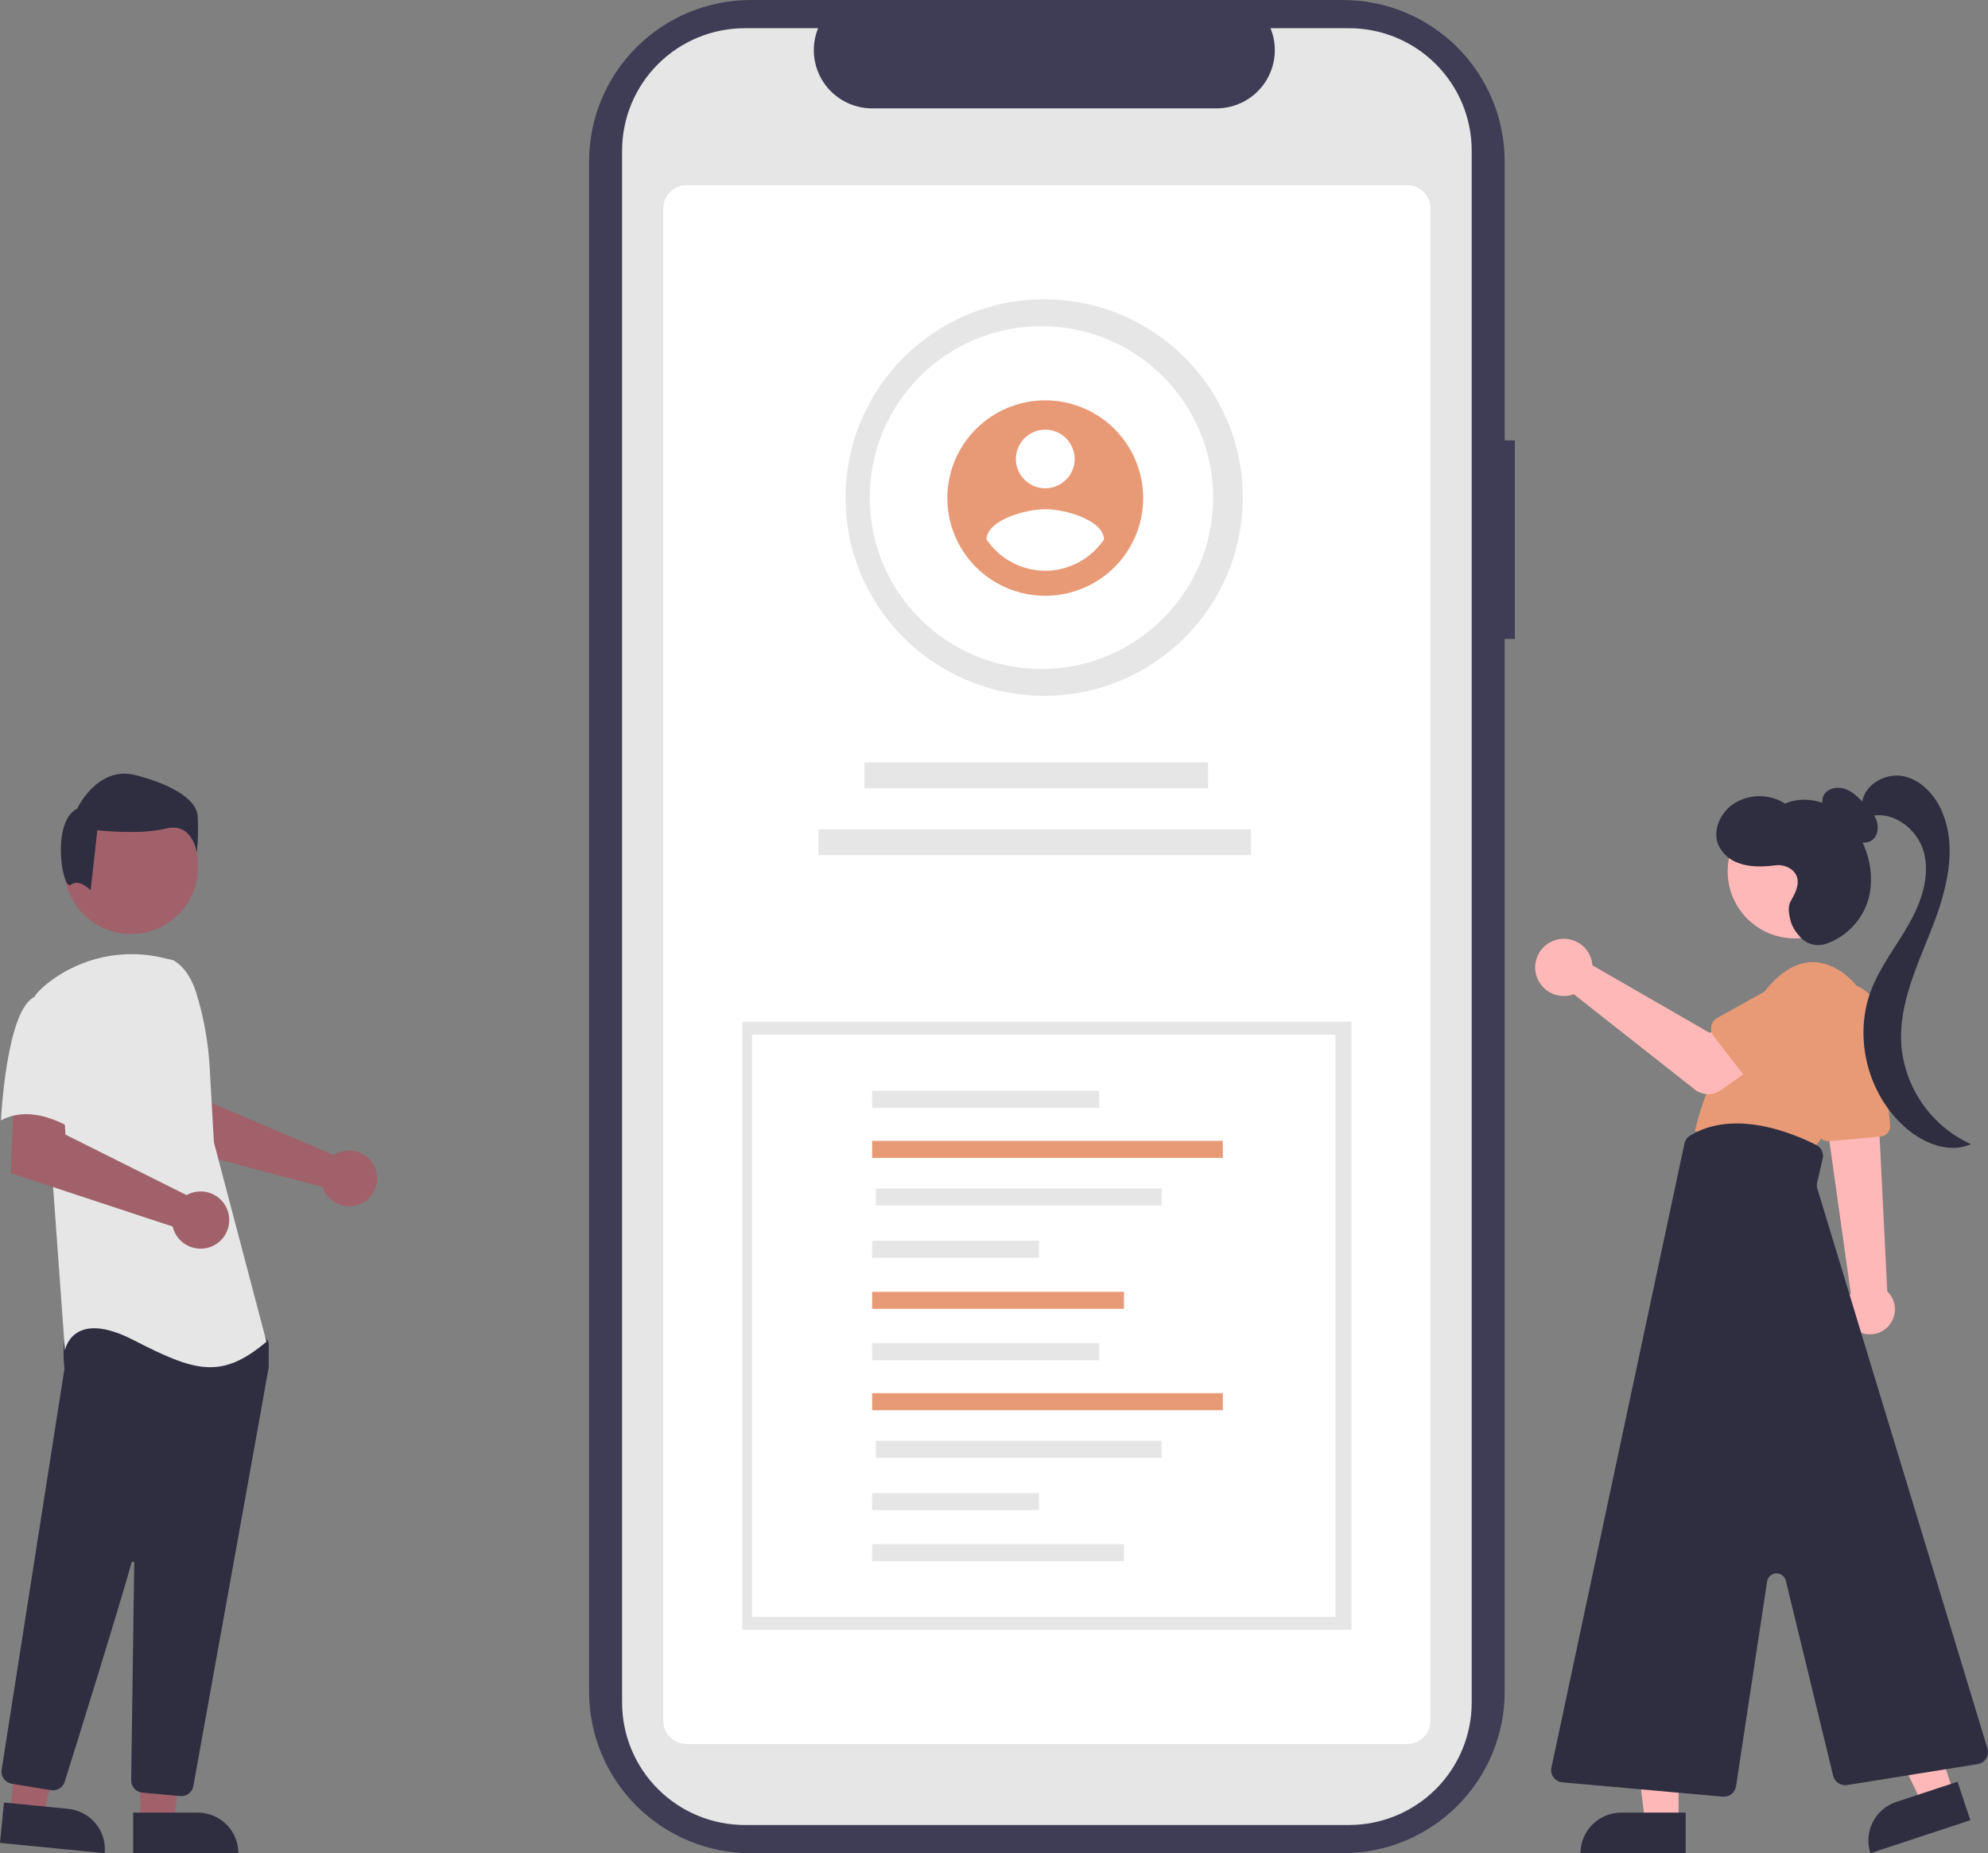 <svg width="324" height="302" viewBox="0 0 324 302" fill="none" xmlns="http://www.w3.org/2000/svg">
<rect x="0" y="0" width="324" height="302" fill="#808080" stroke="none"/>
<g clip-path="url(#clip0_9_4643)">
<path d="M246.891 71.767H245.229V26.309C245.229 19.332 242.451 12.64 237.507 7.706C232.563 2.772 225.858 0 218.866 0H122.369C115.377 0 108.672 2.772 103.728 7.706C98.784 12.64 96.007 19.332 96.007 26.309V275.69C96.007 282.668 98.784 289.36 103.728 294.294C108.672 299.228 115.377 302 122.369 302H218.868C225.86 302 232.565 299.228 237.509 294.294C242.453 289.36 245.23 282.668 245.23 275.69V104.124H246.891V71.767Z" fill="#3F3D56"/>
<path d="M239.855 24.549V277.452C239.855 282.743 237.749 287.816 234.001 291.557C230.253 295.299 225.17 297.401 219.869 297.403H121.387C116.083 297.404 110.997 295.302 107.247 291.56C103.496 287.818 101.389 282.743 101.388 277.45V24.549C101.389 19.257 103.497 14.182 107.248 10.441C110.998 6.699 116.084 4.598 121.387 4.598H133.333C132.746 6.038 132.523 7.599 132.683 9.145C132.842 10.691 133.38 12.174 134.249 13.464C135.117 14.754 136.29 15.811 137.664 16.543C139.038 17.275 140.571 17.658 142.128 17.66H198.273C199.831 17.658 201.363 17.274 202.737 16.543C204.111 15.811 205.284 14.753 206.152 13.463C207.021 12.173 207.558 10.69 207.718 9.144C207.877 7.598 207.653 6.036 207.067 4.597H219.863C225.164 4.598 230.247 6.699 233.996 10.44C237.745 14.18 239.852 19.253 239.854 24.543L239.855 24.549Z" fill="#E6E6E6"/>
<path d="M229.362 284.202H111.881C110.878 284.201 109.917 283.803 109.208 283.095C108.499 282.387 108.1 281.428 108.099 280.427V33.942C108.1 32.941 108.499 31.982 109.208 31.274C109.917 30.566 110.878 30.168 111.881 30.167H229.362C230.365 30.168 231.327 30.566 232.036 31.274C232.745 31.982 233.144 32.941 233.145 33.942V280.427C233.144 281.428 232.745 282.387 232.036 283.095C231.327 283.803 230.365 284.201 229.362 284.202Z" fill="white"/>
<path d="M170.176 113.386C188.053 113.386 202.544 98.923 202.544 81.083C202.544 63.242 188.053 48.779 170.176 48.779C152.3 48.779 137.809 63.242 137.809 81.083C137.809 98.923 152.3 113.386 170.176 113.386Z" fill="#E6E6E6"/>
<path d="M169.732 109.013C185.188 109.013 197.717 96.508 197.717 81.083C197.717 65.657 185.188 53.153 169.732 53.153C154.275 53.153 141.746 65.657 141.746 81.083C141.746 96.508 154.275 109.013 169.732 109.013Z" fill="white"/>
<path d="M170.355 65.241C167.199 65.241 164.114 66.175 161.49 67.925C158.866 69.675 156.821 72.162 155.613 75.071C154.405 77.981 154.089 81.183 154.705 84.272C155.321 87.361 156.84 90.198 159.072 92.425C161.303 94.653 164.146 96.169 167.242 96.784C170.337 97.398 173.545 97.083 176.461 95.877C179.376 94.672 181.868 92.631 183.622 90.012C185.375 87.394 186.311 84.315 186.311 81.165C186.311 76.942 184.63 72.892 181.637 69.905C178.645 66.919 174.586 65.241 170.355 65.241ZM170.355 70.019C171.301 70.019 172.227 70.299 173.014 70.824C173.801 71.349 174.415 72.095 174.777 72.968C175.139 73.841 175.234 74.801 175.049 75.728C174.865 76.655 174.409 77.506 173.739 78.174C173.07 78.842 172.217 79.297 171.288 79.481C170.36 79.666 169.397 79.571 168.523 79.21C167.648 78.848 166.9 78.236 166.374 77.45C165.848 76.664 165.568 75.741 165.568 74.796C165.568 74.168 165.691 73.547 165.932 72.968C166.173 72.388 166.525 71.861 166.97 71.418C167.414 70.974 167.942 70.622 168.523 70.382C169.103 70.142 169.726 70.018 170.355 70.019ZM170.355 93.017C168.464 93.008 166.603 92.539 164.935 91.651C163.266 90.762 161.841 89.481 160.781 87.918C160.857 84.733 167.163 82.98 170.355 82.98C173.546 82.98 179.851 84.733 179.928 87.918C178.868 89.48 177.441 90.76 175.773 91.649C174.105 92.538 172.245 93.008 170.355 93.018V93.017Z" fill="#E89A76"/>
<path d="M196.89 124.242H140.891V128.442H196.89V124.242Z" fill="#E6E6E6"/>
<path d="M203.873 135.157H133.398V139.357H203.873V135.157Z" fill="#E6E6E6"/>
<path d="M220.261 166.51H120.983V265.589H220.261V166.51Z" fill="#E6E6E6"/>
<path d="M217.639 168.606H122.561V263.494H217.639V168.606Z" fill="white"/>
<path d="M179.151 177.765H142.141V180.541H179.151V177.765Z" fill="#E6E6E6"/>
<path d="M199.293 185.916H142.141V188.692H199.293V185.916Z" fill="#E89A76"/>
<path d="M189.313 193.677H142.735V196.454H189.313V193.677Z" fill="#E6E6E6"/>
<path d="M169.332 202.194H142.141V204.97H169.332V202.194Z" fill="#E6E6E6"/>
<path d="M183.179 210.513H142.141V213.289H183.179V210.513Z" fill="#E89A76"/>
<path d="M179.151 218.883H142.141V221.66H179.151V218.883Z" fill="#E6E6E6"/>
<path d="M199.293 227.033H142.141V229.81H199.293V227.033Z" fill="#E89A76"/>
<path d="M189.313 234.795H142.735V237.571H189.313V234.795Z" fill="#E6E6E6"/>
<path d="M169.332 243.312H142.141V246.088H169.332V243.312Z" fill="#E6E6E6"/>
<path d="M183.179 251.631H142.141V254.407H183.179V251.631Z" fill="#E6E6E6"/>
<path d="M308.285 215.408C308.02 215.87 307.667 216.276 307.245 216.602C306.823 216.928 306.341 217.168 305.826 217.308C305.311 217.448 304.774 217.485 304.245 217.418C303.715 217.351 303.205 217.18 302.741 216.916C302.278 216.651 301.872 216.299 301.545 215.877C301.219 215.456 300.978 214.975 300.838 214.461C300.698 213.948 300.66 213.411 300.728 212.883C300.795 212.355 300.966 211.845 301.231 211.383C301.24 211.367 301.249 211.351 301.259 211.336C301.372 211.146 301.5 210.965 301.641 210.794L298.224 186.483L298.121 185.755L297.427 180.794L297.325 180.079L297.703 180.096L304.325 180.398L306.1 180.478L306.323 185.004L307.582 210.447C308.24 211.076 308.667 211.906 308.795 212.806C308.922 213.706 308.743 214.623 308.285 215.408Z" fill="#FFB8B8"/>
<path d="M298.141 185.975L306.549 185.205C306.985 185.164 307.387 184.952 307.668 184.616C307.948 184.281 308.084 183.848 308.046 183.412L306.489 165.962C306.414 165.13 306.176 164.32 305.788 163.58C305.401 162.839 304.87 162.183 304.228 161.647C303.586 161.111 302.844 160.706 302.045 160.456C301.246 160.207 300.406 160.116 299.572 160.191C298.738 160.265 297.927 160.502 297.185 160.889C296.443 161.277 295.785 161.806 295.248 162.447C294.711 163.088 294.306 163.828 294.055 164.625C293.805 165.423 293.714 166.261 293.789 167.094C293.8 167.214 293.814 167.333 293.831 167.453L296.353 184.569C296.411 184.961 296.608 185.32 296.908 185.579C297.209 185.838 297.592 185.981 297.99 185.982C298.04 185.983 298.091 185.98 298.141 185.975Z" fill="#E89A76"/>
<path d="M304.514 171.877C305.365 169.473 305.404 166.857 304.626 164.429C303.849 162 302.297 159.892 300.207 158.426C297.036 156.261 292.698 155.484 288.025 161.035C278.68 172.138 276.232 184.351 276.232 184.351L295.368 187.46C295.368 187.46 301.875 179.521 304.514 171.877Z" fill="#E89A76"/>
<path d="M273.566 296.943H268.11L265.515 275.942H273.567L273.566 296.943Z" fill="#FFB8B8"/>
<path d="M257.589 301.999H274.736V295.387H264.214C262.457 295.387 260.772 296.084 259.53 297.323C258.287 298.563 257.589 300.245 257.589 301.999Z" fill="#2F2E41"/>
<path d="M318.42 292.194L313.24 293.903L304.17 274.776L311.816 272.254L318.42 292.194Z" fill="#FFB8B8"/>
<path d="M304.839 301.999L321.119 296.628L319.04 290.351L309.05 293.646C308.224 293.919 307.46 294.351 306.801 294.918C306.143 295.485 305.602 296.176 305.211 296.952C304.82 297.728 304.586 298.572 304.522 299.438C304.458 300.304 304.566 301.174 304.839 301.999Z" fill="#2F2E41"/>
<path d="M292.502 152.919C298.538 152.919 303.432 148.036 303.432 142.011C303.432 135.987 298.538 131.103 292.502 131.103C286.466 131.103 281.572 135.987 281.572 142.011C281.572 148.036 286.466 152.919 292.502 152.919Z" fill="#FFB8B8"/>
<path d="M282.932 291.097L287.999 257.724C288.053 257.368 288.229 257.042 288.498 256.801C288.766 256.56 289.11 256.42 289.471 256.404C289.831 256.388 290.186 256.498 290.475 256.715C290.763 256.931 290.967 257.241 291.053 257.591L298.768 289.395C298.89 289.882 299.189 290.307 299.608 290.585C300.027 290.863 300.535 290.975 301.032 290.898L322.315 287.485C322.597 287.44 322.866 287.335 323.104 287.177C323.342 287.019 323.544 286.813 323.695 286.571C323.847 286.329 323.945 286.057 323.982 285.775C324.02 285.492 323.996 285.204 323.913 284.931L296.162 193.621C296.084 193.361 296.074 193.086 296.135 192.821L297.059 188.824C297.161 188.391 297.114 187.936 296.926 187.533C296.738 187.129 296.421 186.8 296.024 186.597C292.245 184.673 282.674 180.673 275.451 185.055C275.216 185.197 275.013 185.386 274.854 185.61C274.695 185.833 274.583 186.087 274.525 186.355L252.847 288.044C252.788 288.321 252.788 288.606 252.848 288.883C252.908 289.159 253.026 289.42 253.194 289.647C253.362 289.875 253.577 290.064 253.824 290.202C254.071 290.341 254.344 290.426 254.627 290.451L280.774 292.788C280.833 292.793 280.892 292.796 280.952 292.796C281.431 292.795 281.893 292.623 282.256 292.312C282.619 292 282.859 291.569 282.931 291.097L282.932 291.097Z" fill="#2F2E41"/>
<path d="M299.75 134.304C298.926 133.81 298.195 133.176 297.589 132.43C297.29 132.054 297.093 131.607 297.018 131.132C296.942 130.658 296.99 130.172 297.157 129.721C297.71 128.505 299.35 128.122 300.622 128.535C301.894 128.948 302.876 129.944 303.805 130.903C304.624 131.747 305.466 132.632 305.852 133.742C306.239 134.852 306.041 136.259 305.075 136.933C304.128 137.594 302.765 137.323 301.854 136.613C300.942 135.904 300.378 134.85 299.84 133.829L299.75 134.304Z" fill="#2F2E41"/>
<path d="M303.452 131.197C303.512 128.123 307.022 125.919 310.054 126.464C313.086 127.009 315.416 129.588 316.582 132.433C319.047 138.445 317.197 145.303 314.822 151.353C312.448 157.402 309.509 163.539 309.856 170.025C310.09 173.53 311.269 176.908 313.267 179.8C315.266 182.692 318.01 184.992 321.21 186.457C317.789 188.005 313.699 186.406 310.824 183.993C304.439 178.635 301.975 169.095 304.967 161.324C306.443 157.491 309.045 154.211 311.076 150.64C313.107 147.069 314.597 142.86 313.548 138.889C312.5 134.918 308.037 131.704 304.222 133.24L303.452 131.197Z" fill="#2F2E41"/>
<path d="M291.847 146.852C292.799 145.245 293.76 143.135 292.019 141.731C291.641 141.439 291.207 141.226 290.745 141.104C290.283 140.982 289.801 140.953 289.327 141.02C287.364 141.256 285.225 141.354 283.325 140.642C282.612 140.397 281.956 140.012 281.395 139.509C280.834 139.006 280.38 138.396 280.061 137.714C279.082 135.394 280.308 132.575 282.359 131.109C283.614 130.244 285.097 129.769 286.621 129.742C288.146 129.715 289.644 130.138 290.929 130.957C293.586 129.786 296.809 130.307 299.223 131.919C301.636 133.531 303.288 136.113 304.185 138.87C305.011 141.242 305.154 143.799 304.596 146.249C304.147 147.953 303.293 149.524 302.106 150.829C300.92 152.133 299.436 153.134 297.78 153.745C297.135 153.999 296.434 154.079 295.748 153.978C295.063 153.876 294.415 153.597 293.872 153.167C293.872 153.167 292.365 151.855 291.894 150.275C291.532 149.059 291.338 147.71 291.847 146.852Z" fill="#2F2E41"/>
<path d="M259.423 156.585C259.477 156.825 259.513 157.068 259.529 157.313L278.645 168.319L283.292 165.65L288.245 172.121L280.48 177.645C279.852 178.092 279.097 178.323 278.326 178.304C277.556 178.286 276.812 178.018 276.208 177.541L256.494 162.021C255.604 162.35 254.635 162.401 253.715 162.167C252.796 161.933 251.97 161.425 251.347 160.71C250.723 159.996 250.333 159.109 250.227 158.168C250.122 157.227 250.306 156.276 250.755 155.442C251.204 154.607 251.897 153.929 252.741 153.498C253.586 153.066 254.542 152.901 255.483 153.026C256.424 153.15 257.305 153.557 258.008 154.193C258.711 154.828 259.204 155.663 259.42 156.585H259.423Z" fill="#FFB8B8"/>
<path d="M279.285 168.841L285.463 176.832C285.639 177.059 285.862 177.246 286.116 177.38C286.371 177.513 286.651 177.59 286.938 177.606C287.225 177.622 287.512 177.576 287.78 177.471C288.048 177.366 288.29 177.204 288.489 176.998L295.483 169.749C296.667 168.87 297.452 167.558 297.666 166.101C297.88 164.645 297.505 163.163 296.625 161.982C295.744 160.8 294.429 160.017 292.969 159.803C291.51 159.59 290.025 159.963 288.841 160.842C288.781 160.887 288.721 160.934 288.663 160.981L279.891 165.876C279.64 166.016 279.422 166.209 279.252 166.441C279.082 166.673 278.964 166.938 278.907 167.22C278.849 167.501 278.853 167.791 278.918 168.071C278.983 168.351 279.108 168.613 279.283 168.841L279.285 168.841Z" fill="#E89A76"/>
<path d="M55.048 187.887C54.829 187.986 54.619 188.103 54.42 188.236L34.46 179.735L33.748 174.487L25.773 174.438L26.244 186.474L52.589 193.428C52.644 193.611 52.711 193.79 52.788 193.964C53.169 194.776 53.781 195.456 54.549 195.921C55.316 196.386 56.204 196.614 57.101 196.577C57.997 196.54 58.863 196.239 59.589 195.713C60.316 195.186 60.87 194.457 61.182 193.617C61.494 192.778 61.551 191.864 61.345 190.993C61.139 190.121 60.68 189.329 60.024 188.717C59.369 188.105 58.547 187.699 57.662 187.552C56.776 187.405 55.867 187.521 55.048 187.888L55.048 187.887Z" fill="#A0616A"/>
<path d="M22.872 296.944H28.328L30.924 275.942H22.872L22.872 296.944Z" fill="#A0616A"/>
<path d="M32.225 295.388H21.704V301.997H38.85C38.85 300.244 38.152 298.562 36.91 297.322C35.667 296.082 33.982 295.386 32.225 295.386H32.225L32.225 295.388Z" fill="#2F2E41"/>
<path d="M1.655 295.405L7.084 295.938L11.73 275.292L3.717 274.506L1.655 295.405Z" fill="#A0616A"/>
<path d="M11.118 294.773L0.649 293.744L0 300.323L17.06 302C17.146 301.136 17.059 300.263 16.807 299.433C16.555 298.602 16.14 297.829 15.589 297.158C15.037 296.487 14.358 295.931 13.591 295.522C12.824 295.113 11.983 294.858 11.118 294.773L11.118 294.773Z" fill="#2F2E41"/>
<path d="M21.354 152.212C27.39 152.212 32.283 147.329 32.283 141.304C32.283 135.28 27.39 130.396 21.354 130.396C15.317 130.396 10.424 135.28 10.424 141.304C10.424 147.329 15.317 152.212 21.354 152.212Z" fill="#A0616A"/>
<path d="M29.548 292.697C30.017 292.698 30.471 292.533 30.831 292.233C31.19 291.932 31.432 291.514 31.512 291.053C34.334 275.412 43.567 224.258 43.788 222.84C43.792 222.808 43.795 222.775 43.795 222.742V218.927C43.795 218.789 43.752 218.653 43.67 218.54L42.451 216.836C42.393 216.754 42.317 216.686 42.229 216.638C42.141 216.59 42.042 216.562 41.942 216.558C34.99 216.233 12.223 215.279 11.123 216.651C10.018 218.028 10.411 222.205 10.5 223.028L10.495 223.114L0.267 288.399C0.187 288.92 0.315 289.451 0.625 289.878C0.934 290.305 1.4 290.593 1.92 290.68L8.309 291.73C8.784 291.806 9.272 291.71 9.682 291.458C10.093 291.206 10.399 290.815 10.545 290.357C12.521 284.055 19.146 262.858 21.442 254.655C21.457 254.604 21.49 254.559 21.535 254.53C21.58 254.501 21.634 254.489 21.688 254.496C21.741 254.504 21.79 254.53 21.825 254.571C21.86 254.611 21.879 254.663 21.879 254.717C21.764 262.536 21.487 282.485 21.39 289.375L21.379 290.117C21.375 290.619 21.56 291.105 21.897 291.478C22.234 291.851 22.7 292.084 23.201 292.131L29.361 292.688C29.423 292.694 29.485 292.697 29.548 292.697Z" fill="#2F2E41"/>
<path d="M28.291 156.501C30.198 157.633 31.339 159.712 31.994 161.831C33.207 165.748 33.937 169.799 34.168 173.893L34.86 186.15L43.429 218.646C36.002 224.918 31.718 223.492 21.721 218.363C11.723 213.233 10.582 220.073 10.582 220.073L8.583 192.423L5.727 162.209C6.368 161.438 7.094 160.742 7.89 160.133C10.53 158.084 13.601 156.659 16.873 155.967C20.145 155.275 23.531 155.332 26.777 156.136L28.291 156.501Z" fill="#E6E6E6"/>
<path d="M31.074 194.45C30.843 194.535 30.62 194.639 30.406 194.76L10.67 184.901L10.343 179.56L2.202 179L1.766 191.175L28.139 199.879C28.355 200.802 28.846 201.637 29.548 202.274C30.251 202.91 31.131 203.319 32.071 203.444C33.012 203.569 33.968 203.406 34.814 202.976C35.659 202.545 36.353 201.868 36.803 201.034C37.253 200.201 37.438 199.25 37.334 198.309C37.23 197.367 36.84 196.48 36.218 195.765C35.596 195.05 34.771 194.541 33.852 194.305C32.933 194.07 31.963 194.119 31.073 194.447L31.074 194.45Z" fill="#A0616A"/>
<path d="M5.869 162.345C1.013 164.055 0.158 182.585 0.158 182.585C5.87 179.449 12.725 184.58 12.725 184.58C12.725 184.58 14.153 179.734 15.867 173.463C16.384 171.699 16.446 169.833 16.047 168.039C15.647 166.245 14.799 164.581 13.582 163.201C13.582 163.201 10.725 160.634 5.869 162.345Z" fill="#E6E6E6"/>
<path d="M11.556 144.189C12.917 143.102 14.775 145.077 14.775 145.077L15.864 135.293C15.864 135.293 22.673 136.107 27.031 135.021C31.39 133.935 32.07 138.963 32.07 138.963C32.295 136.932 32.34 134.886 32.206 132.847C31.934 130.401 28.394 127.954 22.129 126.323C15.865 124.692 12.597 131.76 12.597 131.76C8.237 133.934 10.192 145.276 11.556 144.189Z" fill="#2F2E41"/>
</g>
<defs>
<clipPath id="clip0_9_4643">
<rect width="324" height="302" fill="white"/>
</clipPath>
</defs>
</svg>
